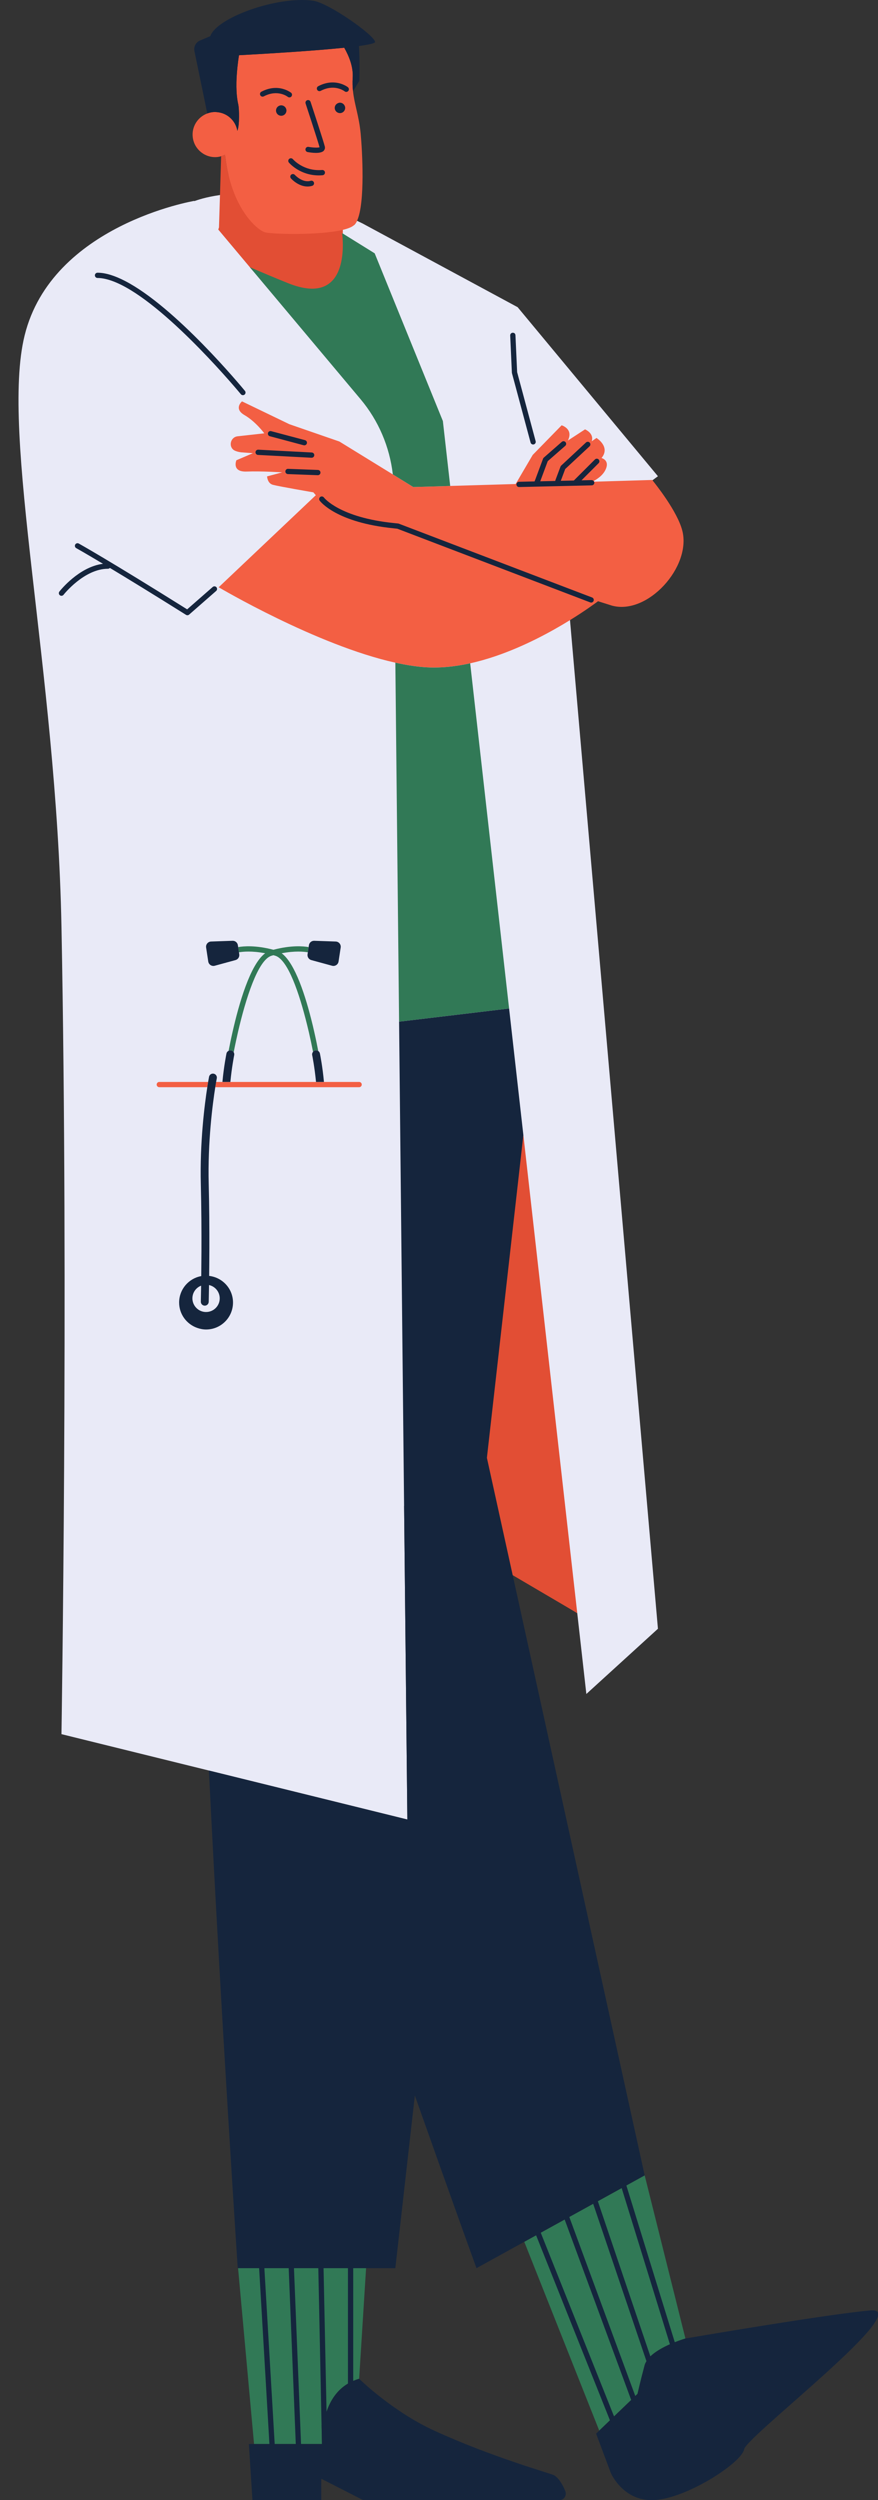 <?xml version="1.0" encoding="UTF-8"?><svg xmlns="http://www.w3.org/2000/svg" xmlns:xlink="http://www.w3.org/1999/xlink" height="500.0" preserveAspectRatio="xMidYMid meet" version="1.0" viewBox="-3.7 0.0 175.6 500.0" width="175.6" zoomAndPan="magnify"><rect x="-3.7" y="0.0" width="175.6" height="500.0" fill="#333333" stroke="none"/><defs><clipPath id="a"><path d="M 8 0 L 171.961 0 L 171.961 500 L 8 500 Z M 8 0"/></clipPath></defs><g><g id="change1_1"><path d="M 110.301 124.016 L 127.887 325.73 L 113.57 338.777 L 111.75 322.605 L 77.121 301.172 L 77.129 302.254 L 77.77 363.879 L 58.445 359.109 L 38.082 354.086 L 8.594 346.809 C 8.594 346.809 10.004 258.422 8.594 185.258 C 7.602 133.906 -3.672 86.879 1.23 67.066 C 6.699 44.961 35.148 40.176 35.148 40.176 L 35.188 40.223 C 35.676 40.031 37.449 39.406 40.297 39.004 L 67.145 44.992 C 67.359 44.793 67.543 44.508 67.707 44.156 C 68.074 44.336 68.441 44.504 68.812 44.691 L 99.828 61.434 L 127.887 95.242 L 126.789 96.051 C 126.758 96.016 126.734 95.988 126.734 95.988 L 126.715 95.992 L 126.789 96.051 L 110.301 124.016" fill="#e9eaf7"/></g><g id="change2_1"><path d="M 100.973 226.996 L 91.871 283.66 L 94.707 312.586 L 111.75 322.605 Z M 64.715 46.613 L 67.539 53.16 C 67.539 53.16 65.574 62.98 59.34 62.418 C 53.109 61.855 46.258 53.422 46.258 53.422 L 39.961 45.914 C 40.008 45.773 40.035 45.621 40.098 45.492 L 40.297 39.004 L 40.531 31.246 C 40.809 31.172 41.066 31.07 41.316 30.945 C 41.492 32.586 41.77 34.062 42.109 35.406 L 41.316 30.945 L 64.871 41.102 L 64.863 45.969 C 64.871 46.23 64.875 46.48 64.871 46.711 L 64.715 46.613" fill="#e24e34"/></g><g id="change3_1"><path d="M 68.129 216.375 L 39.527 216.375 C 39.504 216.527 39.473 216.699 39.441 216.898 C 39.414 217.066 39.387 217.23 39.355 217.426 L 68.129 217.426 C 68.418 217.426 68.652 217.191 68.652 216.898 C 68.652 216.609 68.418 216.375 68.129 216.375 Z M 27.633 216.898 C 27.633 217.191 27.867 217.426 28.156 217.426 L 37.758 217.426 C 37.789 217.238 37.816 217.062 37.84 216.898 C 37.871 216.715 37.902 216.527 37.926 216.375 L 28.156 216.375 C 27.867 216.375 27.633 216.609 27.633 216.898 Z M 132.773 106.168 C 131.797 102.262 127.297 96.676 126.789 96.051 C 126.758 96.016 126.734 95.988 126.734 95.988 L 115.145 96.332 C 115.129 96.312 115.121 96.289 115.098 96.273 C 115.102 96.285 115.105 96.293 115.109 96.305 C 115.094 96.258 115.07 96.215 115.039 96.18 C 115.555 95.918 116.965 95.102 117.508 93.699 C 118.18 91.98 116.602 91.598 116.602 91.598 C 118.465 89.355 115.598 87.586 115.598 87.586 L 114.645 88.254 C 115.168 86.633 113.305 85.867 113.305 85.867 L 109.867 88.113 C 111.059 85.77 108.625 85.055 108.625 85.055 L 102.844 90.977 L 99.426 96.797 L 90.57 97.059 L 86.34 97.184 L 78.961 97.402 L 74.867 94.879 L 64.18 88.301 L 54.172 84.836 L 44.703 80.27 C 44.703 80.27 42.961 81.715 45.195 83.012 C 47.434 84.309 49.16 86.66 49.16 86.66 L 43.82 87.254 C 42.316 87.422 41.91 89.5 43.285 90.133 C 43.613 90.281 44.023 90.398 44.535 90.461 L 46.887 90.629 L 43.578 92.047 C 43.578 92.047 42.574 94.414 45.617 94.305 C 48.66 94.188 52.734 94.469 52.734 94.469 L 49.715 95.273 C 49.715 95.273 49.766 96.652 50.871 96.953 C 51.977 97.262 58.977 98.465 58.977 98.465 C 58.977 98.465 59.152 98.688 59.465 99.035 L 40.035 117.445 C 40.035 117.445 59.629 129.047 75.371 132.527 C 77.352 132.965 79.27 133.281 81.082 133.422 C 84.117 133.66 87.254 133.336 90.336 132.656 C 92.023 132.281 93.691 131.801 95.324 131.25 C 101.133 129.281 106.477 126.383 110.301 124.016 C 113.168 122.246 115.176 120.785 115.906 120.238 L 118.688 121.117 C 125.844 123.066 134.574 113.363 132.773 106.168 Z M 39.844 31.395 C 37.367 31.68 35.129 29.898 34.848 27.422 C 34.605 25.32 35.859 23.402 37.758 22.691 C 38.094 22.566 38.445 22.469 38.82 22.426 C 39.262 22.375 39.688 22.41 40.105 22.48 C 40.34 22.523 40.57 22.574 40.793 22.652 C 42.312 23.176 43.484 24.488 43.766 26.16 C 44.246 25.137 44.129 21.641 43.965 20.934 C 43.469 18.828 43.504 16.113 43.785 13.461 C 43.871 12.645 43.973 11.828 44.102 11.043 C 45.672 10.961 53.336 10.547 60.129 10 C 61.906 9.855 63.613 9.703 65.145 9.547 C 66.117 11.25 66.973 13.391 66.84 15.52 C 66.777 16.523 66.812 17.414 66.902 18.254 C 67.195 20.965 68.09 23.137 68.434 26.723 C 68.742 30.004 69.371 40.598 67.707 44.156 C 67.543 44.508 67.359 44.793 67.145 44.992 C 66.719 45.398 65.906 45.719 64.863 45.969 C 60.141 47.105 50.566 46.84 49.277 46.453 C 48.164 46.117 45.207 43.824 43.168 38.715 C 42.332 36.617 41.648 34.059 41.316 30.945 C 41.066 31.07 40.809 31.172 40.531 31.246 C 40.309 31.309 40.082 31.367 39.844 31.395" fill="#f35f43"/></g><g id="change4_1"><path d="M 86.34 97.184 L 84.875 84.203 L 75.238 60.504 L 71.238 50.664 L 64.871 46.711 L 64.715 46.613 C 64.715 46.613 66.992 61.91 53.879 56.617 C 51.129 55.512 48.586 54.434 46.258 53.422 L 50.977 59.047 L 52.676 61.074 L 68.41 79.832 C 72 84.109 74.227 89.348 74.867 94.879 L 78.961 97.402 Z M 96.059 183.414 L 90.336 132.656 C 87.254 133.336 84.117 133.66 81.082 133.422 C 79.27 133.281 77.352 132.965 75.371 132.527 L 75.785 172.582 L 76.098 202.582 L 76.109 203.734 L 76.117 204.324 L 87.371 202.98 L 98.121 201.691 L 98.059 201.164 Z M 133.383 467.672 L 125.234 435.047 L 121.574 437.066 L 120.633 437.586 L 115.867 440.215 L 114.934 440.73 L 109.555 443.695 L 109.242 443.871 L 109.848 443.535 L 110.113 443.391 L 109.23 443.875 L 104.449 446.512 L 104.449 446.516 L 103.52 447.027 L 101.156 448.332 L 116.148 486.09 L 118.289 484.035 L 119.109 483.25 L 121.164 481.277 L 123.805 478.742 C 123.805 478.742 124.367 476.219 125.234 472.992 C 125.309 472.723 125.438 472.465 125.594 472.215 L 126.375 471.246 C 127.406 470.25 128.922 469.43 130.281 468.824 L 131.691 468.246 C 132.68 467.875 133.383 467.672 133.383 467.672 Z M 68.227 453.605 L 43.914 453.605 L 47.109 488.77 L 60.691 488.77 L 60.617 485.055 L 60.691 484.777 L 61.609 482.332 C 62.32 480.207 63.602 478.043 65.891 476.688 L 66.941 476.152 C 67.316 475.992 67.707 475.848 68.129 475.73 L 68.973 462.281 L 69.516 453.605 Z M 43.906 206.359 C 43.758 207 43.621 207.625 43.492 208.227 C 43.324 209.004 43.172 209.75 43.039 210.441 C 42.93 210.258 42.75 210.113 42.523 210.07 C 42.344 210.031 42.172 210.07 42.02 210.148 C 42.125 209.605 42.246 209.004 42.379 208.359 C 42.504 207.758 42.641 207.117 42.793 206.453 C 44.098 200.676 46.344 192.867 49.328 190.641 C 46.691 190.129 44.867 190.312 44.094 190.449 L 43.934 189.406 C 44.98 189.223 47.43 189.004 50.98 189.941 C 54.531 189.004 56.98 189.223 58.027 189.406 L 57.871 190.449 C 57.094 190.312 55.273 190.133 52.633 190.641 C 55.336 192.656 57.434 199.242 58.773 204.758 C 58.805 204.887 58.836 205.016 58.867 205.141 C 58.965 205.555 59.059 205.957 59.148 206.355 C 59.477 207.797 59.746 209.113 59.949 210.191 C 59.781 210.074 59.57 210.027 59.352 210.07 C 59.168 210.105 59.02 210.215 58.906 210.352 C 58.68 209.176 58.402 207.863 58.086 206.48 C 57.988 206.07 57.891 205.648 57.785 205.23 C 57.758 205.117 57.734 205.004 57.703 204.895 C 56.176 198.703 53.891 191.879 51.34 191.129 C 51.219 191.094 51.102 191.062 50.98 191.031 C 50.859 191.062 50.746 191.094 50.621 191.129 C 47.867 191.938 45.422 199.836 43.906 206.359" fill="#317956"/></g><g clip-path="url(#a)" id="change5_1"><path d="M 59.949 210.191 C 59.781 210.074 59.57 210.027 59.352 210.07 C 59.168 210.105 59.02 210.215 58.906 210.352 C 58.762 210.527 58.688 210.758 58.734 211 C 58.746 211.047 59.227 213.457 59.504 216.375 L 61.09 216.375 C 60.82 213.363 60.324 210.883 60.281 210.684 C 60.238 210.473 60.117 210.301 59.949 210.191 Z M 64.012 192.289 L 64.438 189.488 C 64.531 188.875 64.066 188.316 63.445 188.293 L 59.152 188.145 C 58.625 188.125 58.164 188.504 58.086 189.027 L 58.027 189.406 L 57.871 190.449 L 57.809 190.844 C 57.73 191.367 58.055 191.863 58.562 192.004 L 62.711 193.137 C 63.309 193.301 63.918 192.906 64.012 192.289 Z M 42.523 210.07 C 42.344 210.031 42.172 210.07 42.02 210.148 C 41.812 210.254 41.645 210.438 41.594 210.684 C 41.555 210.883 41.059 213.363 40.785 216.375 L 42.375 216.375 C 42.652 213.457 43.129 211.047 43.141 211 C 43.18 210.797 43.137 210.602 43.039 210.441 C 42.93 210.258 42.75 210.113 42.523 210.07 Z M 44.152 190.844 L 44.094 190.449 L 43.934 189.406 L 43.875 189.027 C 43.797 188.504 43.34 188.125 42.812 188.145 L 38.516 188.293 C 37.895 188.316 37.43 188.875 37.523 189.488 L 37.949 192.289 C 38.043 192.906 38.652 193.301 39.254 193.137 L 43.398 192.004 C 43.91 191.863 44.234 191.367 44.152 190.844 Z M 130.281 468.824 L 120.633 437.586 L 115.867 440.215 L 126.375 471.246 C 127.406 470.25 128.922 469.43 130.281 468.824 Z M 125.594 472.215 L 114.934 440.73 L 109.848 443.535 L 110.16 443.363 L 123.359 479.168 L 123.805 478.742 C 123.805 478.742 124.367 476.219 125.234 472.992 C 125.309 472.723 125.438 472.465 125.594 472.215 Z M 122.535 479.965 L 109.23 443.875 L 104.449 446.512 L 119.109 483.25 Z M 65.891 453.605 L 61.012 453.605 L 61.609 482.332 C 62.32 480.207 63.602 478.043 65.891 476.688 Z M 60.691 488.77 L 59.961 453.605 L 55.094 453.605 L 56.508 488.77 Z M 55.457 488.77 L 54.039 453.605 L 49.176 453.605 L 51.238 488.77 Z M 145.125 489.824 C 144.703 492.348 134.633 499.078 127.887 499.922 C 121.141 500.762 118.477 494.594 118.477 494.594 L 115.52 486.695 L 116.148 486.09 L 118.289 484.035 L 103.52 447.027 L 101.156 448.332 L 91.594 453.605 C 91.594 453.605 86.512 439.562 79.27 419.082 L 75.367 453.605 L 66.941 453.605 L 66.941 476.152 C 67.316 475.992 67.707 475.848 68.129 475.73 C 68.129 475.73 74.801 482.27 83.133 486.09 C 94.848 491.461 106.555 494.688 107.102 495.012 C 108.125 495.617 108.883 497.023 109.359 498.188 C 109.715 499.055 109.086 500 108.152 500 L 68.941 500 L 60.555 495.715 L 60.555 500 L 46.789 500 L 46.078 488.77 L 50.184 488.77 L 48.125 453.605 L 43.848 453.605 C 43.848 453.605 40.531 403.676 38.082 354.086 L 58.445 359.109 L 77.77 363.879 L 77.129 302.254 L 76.117 204.324 L 87.371 202.98 L 98.121 201.691 L 100.973 226.996 L 93.68 291.547 L 98.84 315.016 L 125.234 435.047 L 121.574 437.066 L 131.258 468.418 C 132.469 467.938 133.383 467.672 133.383 467.672 C 133.383 467.672 161.113 462.895 170.367 462.055 C 179.625 461.211 145.543 487.297 145.125 489.824 Z M 40.246 259.656 C 40.246 258.352 39.328 257.262 38.105 256.992 C 38.074 259.055 38.043 260.312 38.043 260.348 C 38.031 260.777 37.68 261.117 37.254 261.117 C 37.246 261.117 37.238 261.117 37.234 261.117 C 36.797 261.105 36.453 260.746 36.465 260.309 C 36.465 260.277 36.488 259.391 36.512 257.895 C 36.516 257.648 36.52 257.395 36.523 257.117 C 35.504 257.512 34.781 258.496 34.781 259.656 C 34.781 260.586 35.25 261.406 35.961 261.902 C 36.402 262.207 36.934 262.387 37.512 262.387 C 39.023 262.387 40.246 261.164 40.246 259.656 Z M 37.512 265.883 C 36.883 265.883 36.285 265.754 35.723 265.555 C 33.633 264.816 32.125 262.84 32.125 260.492 C 32.125 257.848 34.035 255.656 36.551 255.199 C 36.566 253.77 36.582 252.105 36.59 250.277 C 36.605 246.277 36.582 241.527 36.465 236.871 C 36.25 228.488 37.215 220.934 37.758 217.426 C 37.789 217.238 37.816 217.062 37.84 216.898 C 37.871 216.715 37.902 216.527 37.926 216.375 C 38.035 215.727 38.105 215.363 38.109 215.348 C 38.195 214.918 38.609 214.641 39.035 214.723 C 39.465 214.809 39.742 215.223 39.66 215.648 C 39.656 215.664 39.605 215.934 39.527 216.375 C 39.504 216.527 39.473 216.699 39.441 216.898 C 39.414 217.066 39.387 217.23 39.355 217.426 C 38.828 220.758 37.824 228.371 38.043 236.828 C 38.156 241.23 38.18 245.715 38.172 249.574 C 38.172 249.809 38.168 250.047 38.168 250.277 C 38.16 252.086 38.148 253.742 38.129 255.164 C 40.812 255.477 42.902 257.727 42.902 260.492 C 42.902 263.469 40.488 265.883 37.512 265.883 Z M 47.398 90.426 C 47.383 90.715 47.605 90.965 47.895 90.98 L 58.602 91.543 C 58.613 91.543 58.621 91.543 58.629 91.543 C 58.91 91.543 59.141 91.324 59.156 91.047 C 59.172 90.754 58.949 90.508 58.656 90.492 L 47.953 89.93 C 47.66 89.922 47.414 90.137 47.398 90.426 Z M 53.879 94.812 L 59.852 95.035 C 59.855 95.035 59.863 95.035 59.871 95.035 C 60.152 95.035 60.387 94.812 60.395 94.531 C 60.406 94.238 60.18 93.996 59.891 93.984 L 53.918 93.762 C 53.652 93.73 53.383 93.977 53.371 94.266 C 53.359 94.555 53.586 94.801 53.879 94.812 Z M 15.805 55.594 C 17.195 55.594 18.797 56.102 20.516 56.953 C 30.453 61.887 44.312 78.645 44.473 78.84 C 44.578 78.969 44.73 79.031 44.883 79.031 C 45 79.031 45.117 78.992 45.215 78.914 C 45.441 78.73 45.473 78.398 45.289 78.172 C 44.625 77.367 31.383 61.363 21.258 56.164 C 19.281 55.148 17.426 54.539 15.805 54.539 C 15.516 54.539 15.277 54.773 15.277 55.066 C 15.277 55.355 15.516 55.594 15.805 55.594 Z M 53.316 17.914 C 52.262 17.527 50.586 17.285 48.578 18.34 C 48.32 18.477 48.223 18.793 48.355 19.051 C 48.492 19.309 48.809 19.402 49.066 19.27 C 51.816 17.82 53.777 19.305 53.855 19.367 C 53.953 19.441 54.07 19.48 54.184 19.48 C 54.34 19.48 54.492 19.41 54.594 19.281 C 54.629 19.238 54.645 19.191 54.664 19.148 C 54.75 18.938 54.695 18.691 54.512 18.543 C 54.469 18.508 54.035 18.18 53.316 17.914 Z M 33.781 123.043 C 33.906 123.043 34.027 123 34.125 122.914 L 39.535 118.18 C 39.754 117.988 39.777 117.656 39.586 117.438 C 39.395 117.219 39.062 117.195 38.844 117.387 L 33.73 121.863 C 18.254 112.156 12.121 108.734 12.059 108.703 C 11.809 108.562 11.484 108.648 11.344 108.906 C 11.203 109.16 11.293 109.48 11.547 109.621 C 11.578 109.637 13.215 110.551 16.902 112.754 C 12.098 113.352 8.344 118.09 8.18 118.305 C 8 118.531 8.039 118.863 8.27 119.043 C 8.492 119.219 8.828 119.18 9.008 118.953 C 9.047 118.898 13.129 113.746 17.891 113.746 C 18.043 113.746 18.18 113.68 18.277 113.578 C 21.777 115.684 26.766 118.734 33.5 122.961 C 33.586 123.016 33.684 123.043 33.781 123.043 Z M 37.758 22.691 C 38.094 22.566 38.445 22.469 38.82 22.426 C 39.262 22.375 39.688 22.41 40.105 22.48 C 40.34 22.523 40.57 22.574 40.793 22.652 C 42.312 23.176 43.484 24.488 43.766 26.16 C 44.246 25.137 44.129 21.641 43.965 20.934 C 43.469 18.828 43.504 16.113 43.785 13.461 C 43.871 12.645 43.973 11.828 44.102 11.043 C 45.672 10.961 53.336 10.547 60.129 10 C 61.906 9.855 63.613 9.703 65.145 9.547 C 66.117 11.25 66.973 13.391 66.84 15.52 C 66.777 16.523 66.812 17.414 66.902 18.254 L 68.176 16.152 C 68.176 16.152 68.289 12.312 68.09 9.203 C 70.055 8.938 71.309 8.66 71.309 8.395 C 71.309 7.141 62.07 0.578 58.902 0.141 C 51.711 -0.848 39.613 3.547 38.363 7.227 L 36.301 8.102 C 35.473 8.453 35.004 9.344 35.188 10.227 Z M 61.086 99.5 C 60.914 99.266 60.586 99.211 60.352 99.379 C 60.23 99.469 60.16 99.598 60.141 99.734 C 60.121 99.863 60.148 100 60.23 100.113 C 60.363 100.297 63.551 104.523 75.094 105.664 C 75.316 105.688 75.523 105.715 75.758 105.734 L 76.668 106.082 L 87.824 110.344 L 92.672 112.195 L 103.234 116.23 L 109.844 118.754 L 114.344 120.473 C 114.402 120.496 114.469 120.508 114.531 120.508 C 114.742 120.508 114.941 120.379 115.02 120.168 C 115.047 120.102 115.055 120.035 115.055 119.969 C 115.051 119.762 114.922 119.566 114.719 119.488 L 109.742 117.59 L 92.508 111.008 L 87.691 109.168 L 77.352 105.219 L 76.883 105.039 L 76.062 104.727 C 76.016 104.707 75.969 104.695 75.918 104.691 C 75.625 104.668 75.363 104.633 75.082 104.605 C 64.18 103.5 61.113 99.539 61.086 99.5 Z M 65.965 18.18 C 66.148 17.953 66.109 17.621 65.879 17.441 C 65.809 17.383 64.523 16.398 62.562 16.492 C 61.785 16.531 60.906 16.734 59.949 17.238 C 59.691 17.375 59.594 17.691 59.727 17.949 C 59.863 18.207 60.184 18.305 60.438 18.168 C 61.375 17.676 62.219 17.523 62.93 17.539 C 64.301 17.57 65.172 18.223 65.227 18.266 C 65.324 18.34 65.438 18.379 65.555 18.379 C 65.707 18.379 65.863 18.309 65.965 18.18 Z M 100.09 96.352 C 99.836 96.355 99.637 96.547 99.594 96.789 C 99.59 96.824 99.578 96.855 99.578 96.891 C 99.578 96.922 99.594 96.953 99.598 96.984 C 99.648 97.223 99.852 97.402 100.105 97.402 C 100.109 97.402 100.113 97.402 100.117 97.402 L 114.656 97.066 C 114.945 97.059 115.176 96.816 115.168 96.527 C 115.168 96.457 115.152 96.391 115.125 96.332 C 115.102 96.277 115.062 96.23 115.023 96.188 C 114.926 96.09 114.785 96.023 114.629 96.012 L 112.598 96.059 L 116.027 92.629 C 116.234 92.422 116.234 92.09 116.027 91.887 C 115.824 91.68 115.492 91.68 115.285 91.887 L 111.113 96.055 C 111.102 96.066 111.09 96.082 111.078 96.098 L 108.457 96.156 L 109.344 93.797 L 114.211 89.262 C 114.426 89.062 114.438 88.73 114.238 88.516 C 114.039 88.305 113.707 88.293 113.496 88.492 L 108.535 93.113 C 108.477 93.168 108.43 93.234 108.402 93.312 L 107.387 96.016 C 107.367 96.07 107.355 96.129 107.355 96.184 L 104.348 96.254 L 105.848 92.227 L 109.355 89.16 C 109.574 88.969 109.594 88.637 109.402 88.418 C 109.211 88.195 108.879 88.176 108.66 88.367 L 105.055 91.523 C 104.988 91.578 104.938 91.652 104.91 91.734 L 103.219 96.277 Z M 98.695 74.645 L 102.414 88.504 C 102.477 88.738 102.691 88.895 102.922 88.895 C 102.969 88.895 103.012 88.891 103.059 88.879 C 103.34 88.801 103.504 88.512 103.43 88.23 L 99.727 74.426 L 99.391 67.047 C 99.375 66.754 99.176 66.531 98.84 66.543 C 98.551 66.555 98.324 66.801 98.34 67.094 L 98.676 74.531 C 98.68 74.566 98.684 74.605 98.695 74.645 Z M 64.242 20.535 C 64.129 20.539 64.023 20.578 63.922 20.617 C 63.512 20.773 63.227 21.164 63.246 21.629 C 63.273 22.203 63.762 22.648 64.34 22.621 C 64.914 22.598 65.359 22.109 65.336 21.531 C 65.328 21.363 65.273 21.215 65.195 21.078 C 65.008 20.742 64.652 20.52 64.242 20.535 Z M 54.883 31.836 C 54.695 31.613 54.363 31.586 54.141 31.77 C 53.918 31.957 53.891 32.289 54.078 32.512 C 54.172 32.621 56.277 35.078 60.062 35.078 C 60.305 35.078 60.555 35.066 60.812 35.047 C 61.102 35.02 61.316 34.766 61.293 34.477 C 61.27 34.188 61.008 33.969 60.727 33.996 C 57.055 34.305 54.969 31.934 54.883 31.836 Z M 49.895 86.598 C 49.82 86.879 49.988 87.168 50.27 87.242 L 57.031 89.047 C 57.074 89.059 57.121 89.062 57.164 89.062 C 57.398 89.062 57.613 88.906 57.676 88.672 C 57.75 88.391 57.582 88.105 57.301 88.027 L 50.539 86.227 C 50.254 86.148 49.969 86.32 49.895 86.598 Z M 53.59 22.062 C 53.562 21.488 53.074 21.039 52.5 21.066 C 51.922 21.094 51.477 21.582 51.504 22.156 C 51.527 22.734 52.016 23.18 52.594 23.152 C 53.168 23.129 53.613 22.641 53.59 22.062 Z M 58.734 37.164 C 59.016 37.082 59.172 36.789 59.09 36.512 C 59.004 36.23 58.715 36.074 58.434 36.156 C 56.797 36.645 55.289 34.996 55.273 34.98 C 55.082 34.766 54.746 34.746 54.531 34.938 C 54.316 35.133 54.297 35.465 54.488 35.68 C 54.555 35.758 55.953 37.301 57.797 37.301 C 58.098 37.301 58.414 37.262 58.734 37.164 Z M 58.414 20.371 C 58.523 20.691 61.02 28.289 61.266 29.312 C 61.336 29.605 61.266 29.879 61.086 30.094 C 61.074 30.109 61.07 30.129 61.059 30.145 C 60.742 30.477 60.117 30.578 59.477 30.578 C 58.848 30.578 58.199 30.48 57.82 30.41 C 57.535 30.359 57.348 30.086 57.398 29.801 C 57.449 29.516 57.719 29.32 58.012 29.375 C 58.902 29.535 59.879 29.566 60.215 29.453 C 60.027 28.754 59.277 26.414 58.602 24.328 C 57.984 22.43 57.43 20.734 57.418 20.699 C 57.324 20.426 57.477 20.129 57.75 20.035 C 58.027 19.945 58.324 20.094 58.414 20.371" fill="#15253d"/></g></g></svg>